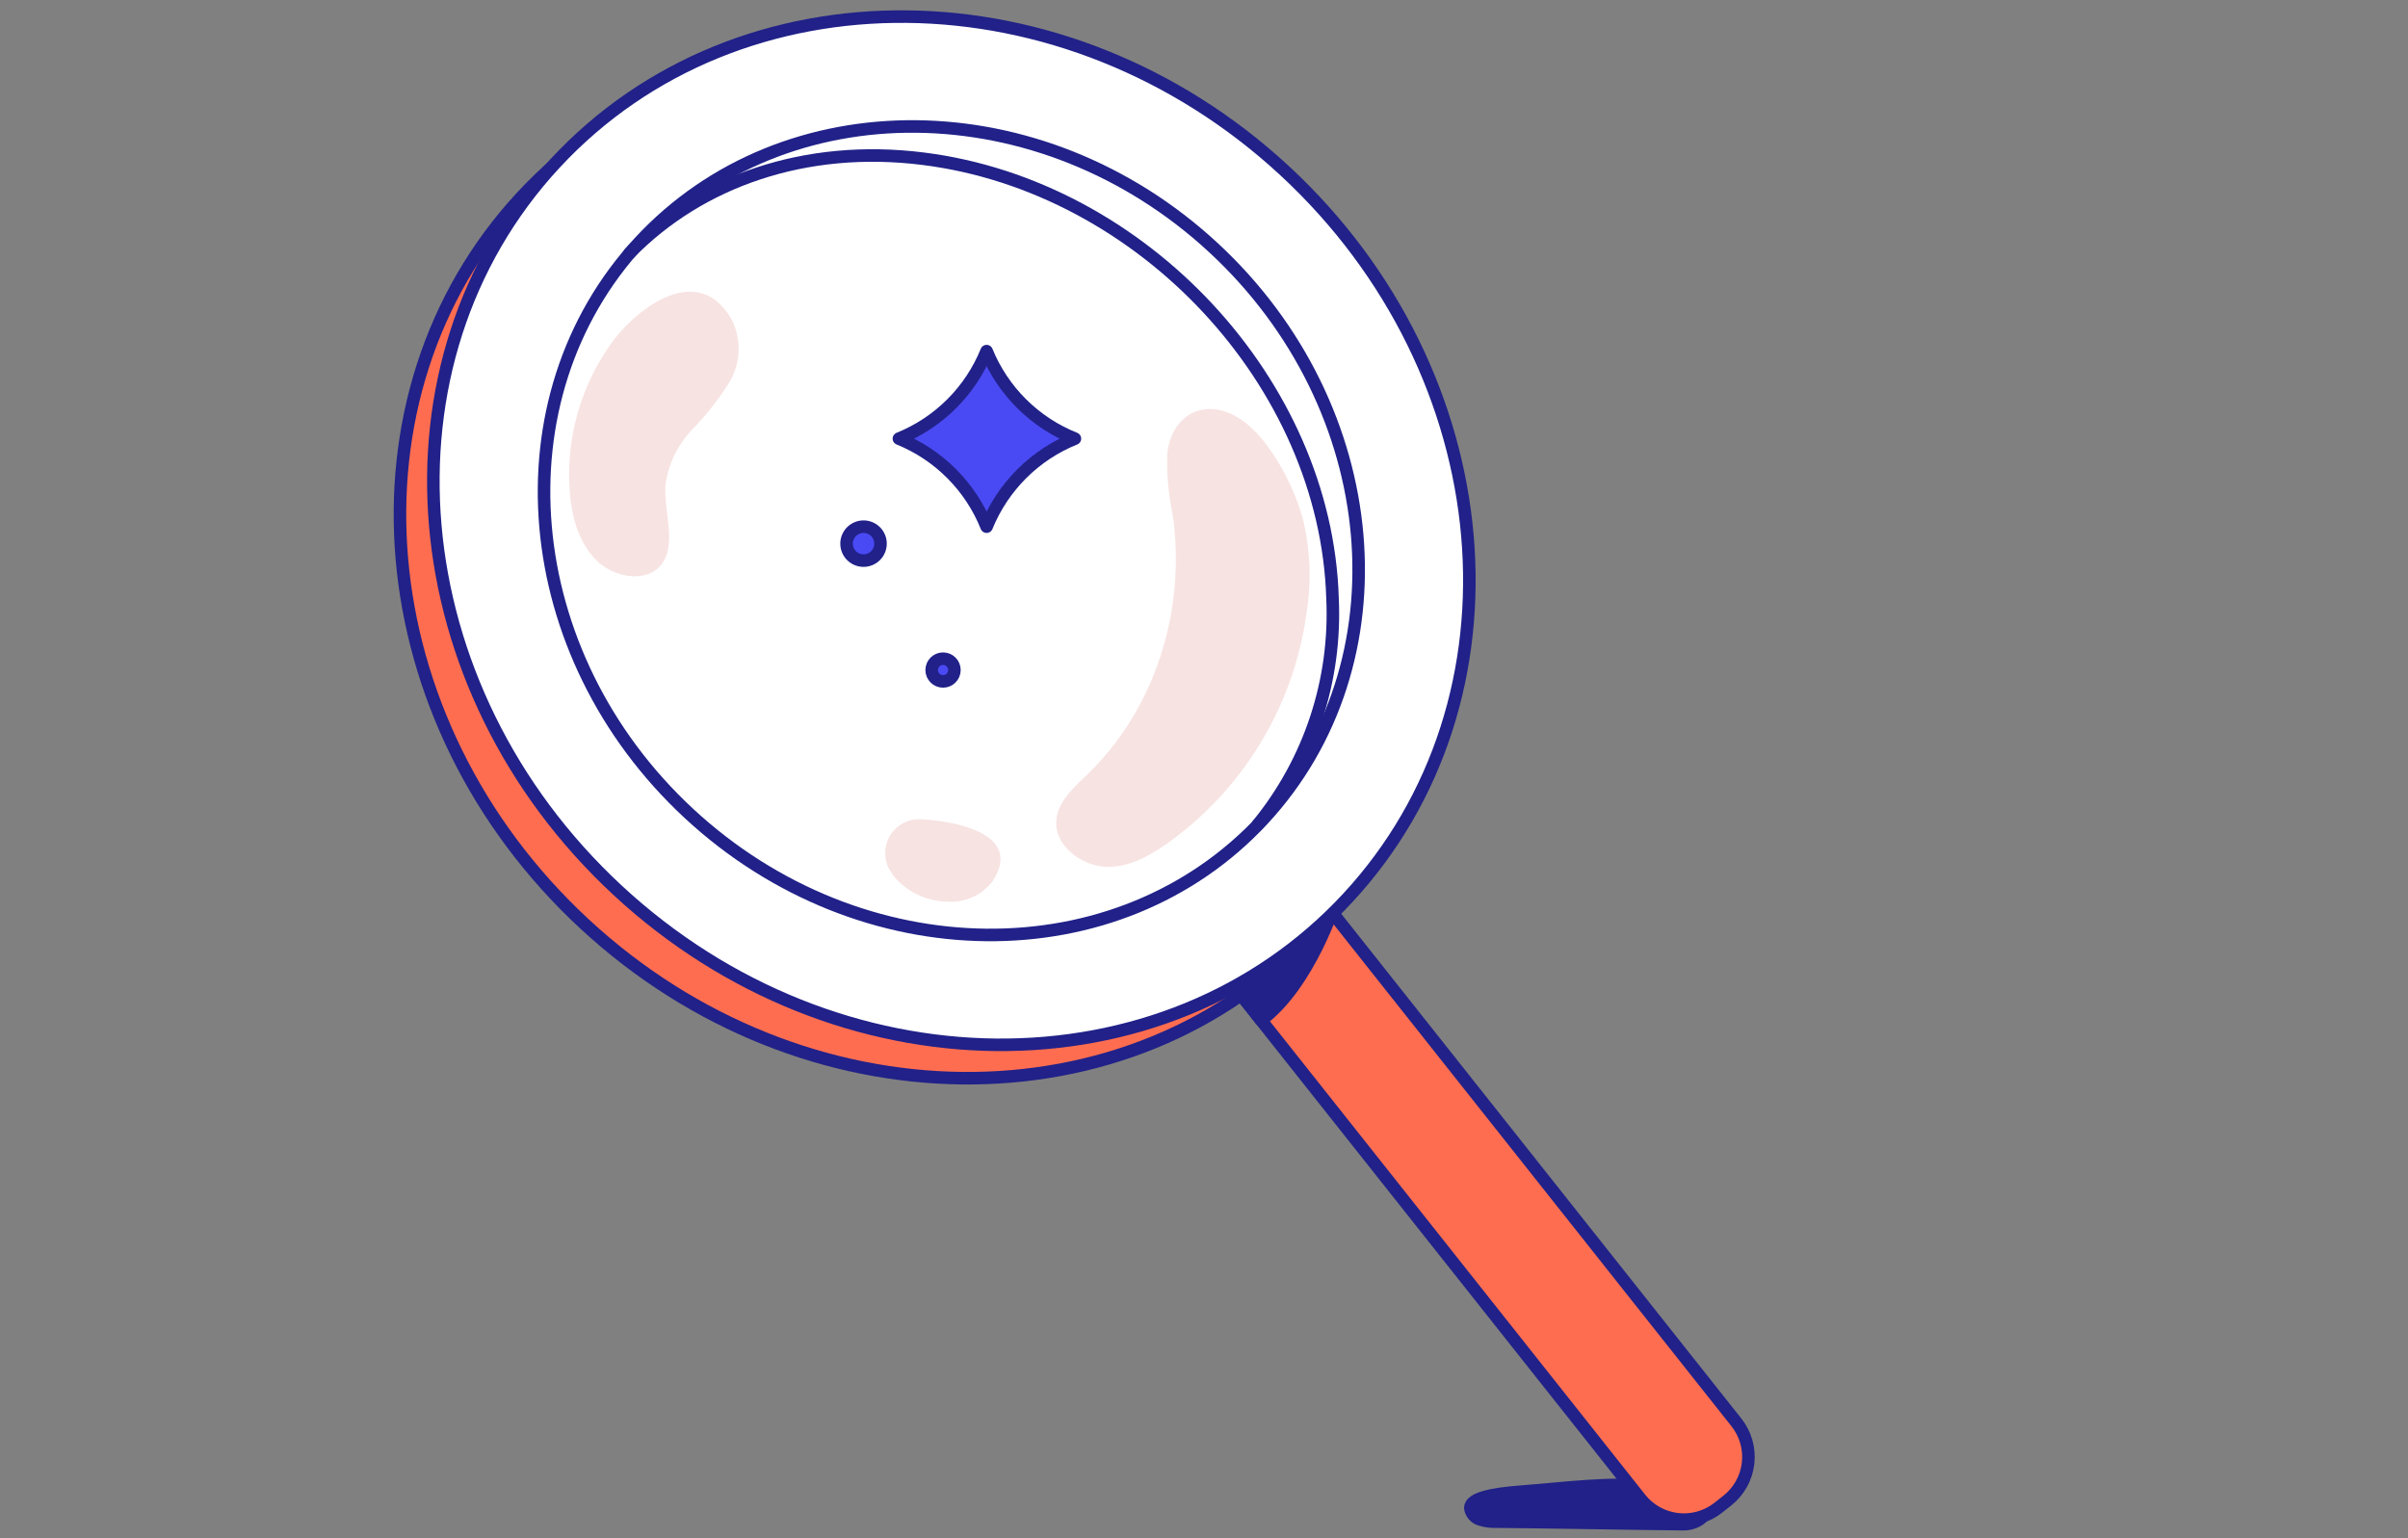 <svg width="288" height="184" viewBox="0 0 288 184" fill="none" xmlns="http://www.w3.org/2000/svg">
<rect x="0" y="0" width="288" height="184" fill="#808080" stroke="none"/>
<g clip-path="url(#clip0_1200_4840)">
<path d="M181.94 178.43C178.21 178.71 175.87 179.27 175.85 180.37C175.89 180.692 176.022 180.995 176.232 181.242C176.442 181.489 176.719 181.669 177.03 181.76C177.693 181.967 178.387 182.055 179.08 182.02C186.34 182.08 194.16 182.26 201.42 182.32C203.18 182.32 205.23 180.65 202.81 179.78C202.17 179.55 201.99 179.07 201.32 179.05C199.91 178.99 199.24 177.93 197.84 177.8C192.2 177.29 187.58 178 181.94 178.43Z" fill="#212189" stroke="#212189" stroke-width="1.5" stroke-linecap="round" stroke-linejoin="round"/>
<path d="M134.346 101.243L145.843 92.131L207.678 170.148C208.774 171.53 209.275 173.291 209.073 175.043C208.87 176.795 207.979 178.394 206.597 179.49L205.524 180.341C204.141 181.436 202.381 181.938 200.629 181.735C198.877 181.532 197.277 180.642 196.181 179.26L134.346 101.243V101.243Z" fill="#FF6D50" stroke="#212189" stroke-width="1.5" stroke-linecap="round" stroke-linejoin="round"/>
<path d="M159.73 107.85C159.73 107.85 156.6 117.75 150.84 122.04L142.84 111.92L159.73 107.85Z" fill="#212189" stroke="#212189" stroke-width="1.5" stroke-linecap="round" stroke-linejoin="round"/>
<path d="M157.203 111.397C179.227 87.622 175.853 48.685 149.667 24.428C123.481 0.171 84.4 -0.219 62.377 23.556C40.353 47.331 43.727 86.268 69.913 110.525C96.098 134.781 135.18 135.172 157.203 111.397Z" fill="#FF6D50" stroke="#212189" stroke-width="1.5" stroke-linecap="round" stroke-linejoin="round"/>
<path d="M161.197 107.404C183.22 83.629 179.846 44.692 153.661 20.435C127.475 -3.821 88.394 -4.212 66.37 19.563C44.347 43.338 47.721 82.275 73.906 106.532C100.092 130.789 139.173 131.179 161.197 107.404Z" fill="white" stroke="#212189" stroke-width="1.5" stroke-linecap="round" stroke-linejoin="round"/>
<path d="M151.066 98.019C168.383 79.325 165.729 48.708 145.139 29.635C124.548 10.561 93.818 10.254 76.501 28.948C59.184 47.642 61.838 78.259 82.428 97.332C103.018 116.406 133.749 116.713 151.066 98.019Z" fill="white" stroke="#212189" stroke-width="1.5" stroke-linecap="round" stroke-linejoin="round"/>
<path d="M75.29 30.29C83.69 21.7 96.29 17.2 110.44 18.99C136.67 22.29 158.58 45.82 159.37 71.53C159.845 81.364 156.66 91.026 150.43 98.65" stroke="#212189" stroke-width="1.5" stroke-linecap="round" stroke-linejoin="round"/>
<path d="M118 63C117.049 60.63 115.63 58.476 113.827 56.667C112.025 54.857 109.876 53.43 107.51 52.47C109.871 51.517 112.016 50.099 113.818 48.3C115.62 46.501 117.042 44.359 118 42C118.966 44.366 120.398 46.512 122.213 48.311C124.027 50.11 126.186 51.525 128.56 52.47C126.183 53.427 124.024 54.853 122.21 56.662C120.395 58.471 118.964 60.626 118 63Z" fill="#4A4AF4" stroke="#212189" stroke-width="1.5" stroke-linecap="round" stroke-linejoin="round"/>
<path d="M112.79 81.51C113.541 81.51 114.15 80.901 114.15 80.15C114.15 79.399 113.541 78.79 112.79 78.79C112.039 78.79 111.43 79.399 111.43 80.15C111.43 80.901 112.039 81.51 112.79 81.51Z" fill="#4A4AF4" stroke="#212189" stroke-width="1.5" stroke-linecap="round" stroke-linejoin="round"/>
<path d="M103.28 67.06C104.401 67.06 105.31 66.151 105.31 65.03C105.31 63.909 104.401 63 103.28 63C102.159 63 101.25 63.909 101.25 65.03C101.25 66.151 102.159 67.06 103.28 67.06Z" fill="#4A4AF4" stroke="#212189" stroke-width="1.5" stroke-linecap="round" stroke-linejoin="round"/>
<path d="M68.15 58.85C68.36 61.71 69.15 64.77 71.23 66.92C73.31 69.07 77.13 69.75 78.95 67.71C81.1 65.28 79.32 61.23 79.6 57.89C79.965 55.427 81.091 53.141 82.82 51.35C84.532 49.598 86.042 47.659 87.32 45.57C87.953 44.46 88.302 43.212 88.337 41.935C88.371 40.658 88.091 39.392 87.52 38.25C83.52 31.17 76.26 36.93 73.47 40.58C69.528 45.818 67.636 52.315 68.15 58.85V58.85Z" fill="#F7E3E2"/>
<path d="M139.6 54.39C139.542 56.828 139.767 59.264 140.27 61.65C141.9 73.27 138 85 130 92.69C128.21 94.4 126.07 96.31 126.35 98.91C126.63 101.51 129.56 103.56 132.22 103.68C134.88 103.8 137.22 102.52 139.35 101.07C143.911 97.87 147.766 93.766 150.673 89.012C153.58 84.259 155.479 78.958 156.25 73.44C156.846 69.786 156.734 66.052 155.92 62.44C154.98 58.68 152.39 53.44 149.2 50.76C144.76 47.1 140.09 49.23 139.6 54.39Z" fill="#F7E3E2"/>
<path d="M110.25 98C109.457 97.937 108.662 98.109 107.966 98.495C107.269 98.88 106.702 99.461 106.333 100.167C105.964 100.872 105.811 101.67 105.892 102.462C105.974 103.254 106.286 104.004 106.79 104.62V104.68C107.567 105.644 108.544 106.427 109.655 106.975C110.766 107.522 111.982 107.821 113.22 107.85C114.273 107.94 115.331 107.76 116.295 107.328C117.259 106.896 118.097 106.226 118.73 105.38C122.18 100.1 115.32 98.32 110.25 98Z" fill="#F7E3E2"/>
</g>
<defs>
<clipPath id="clip0_1200_4840">
<rect width="184" height="184" fill="white" transform="translate(43)"/>
</clipPath>
</defs>
</svg>
